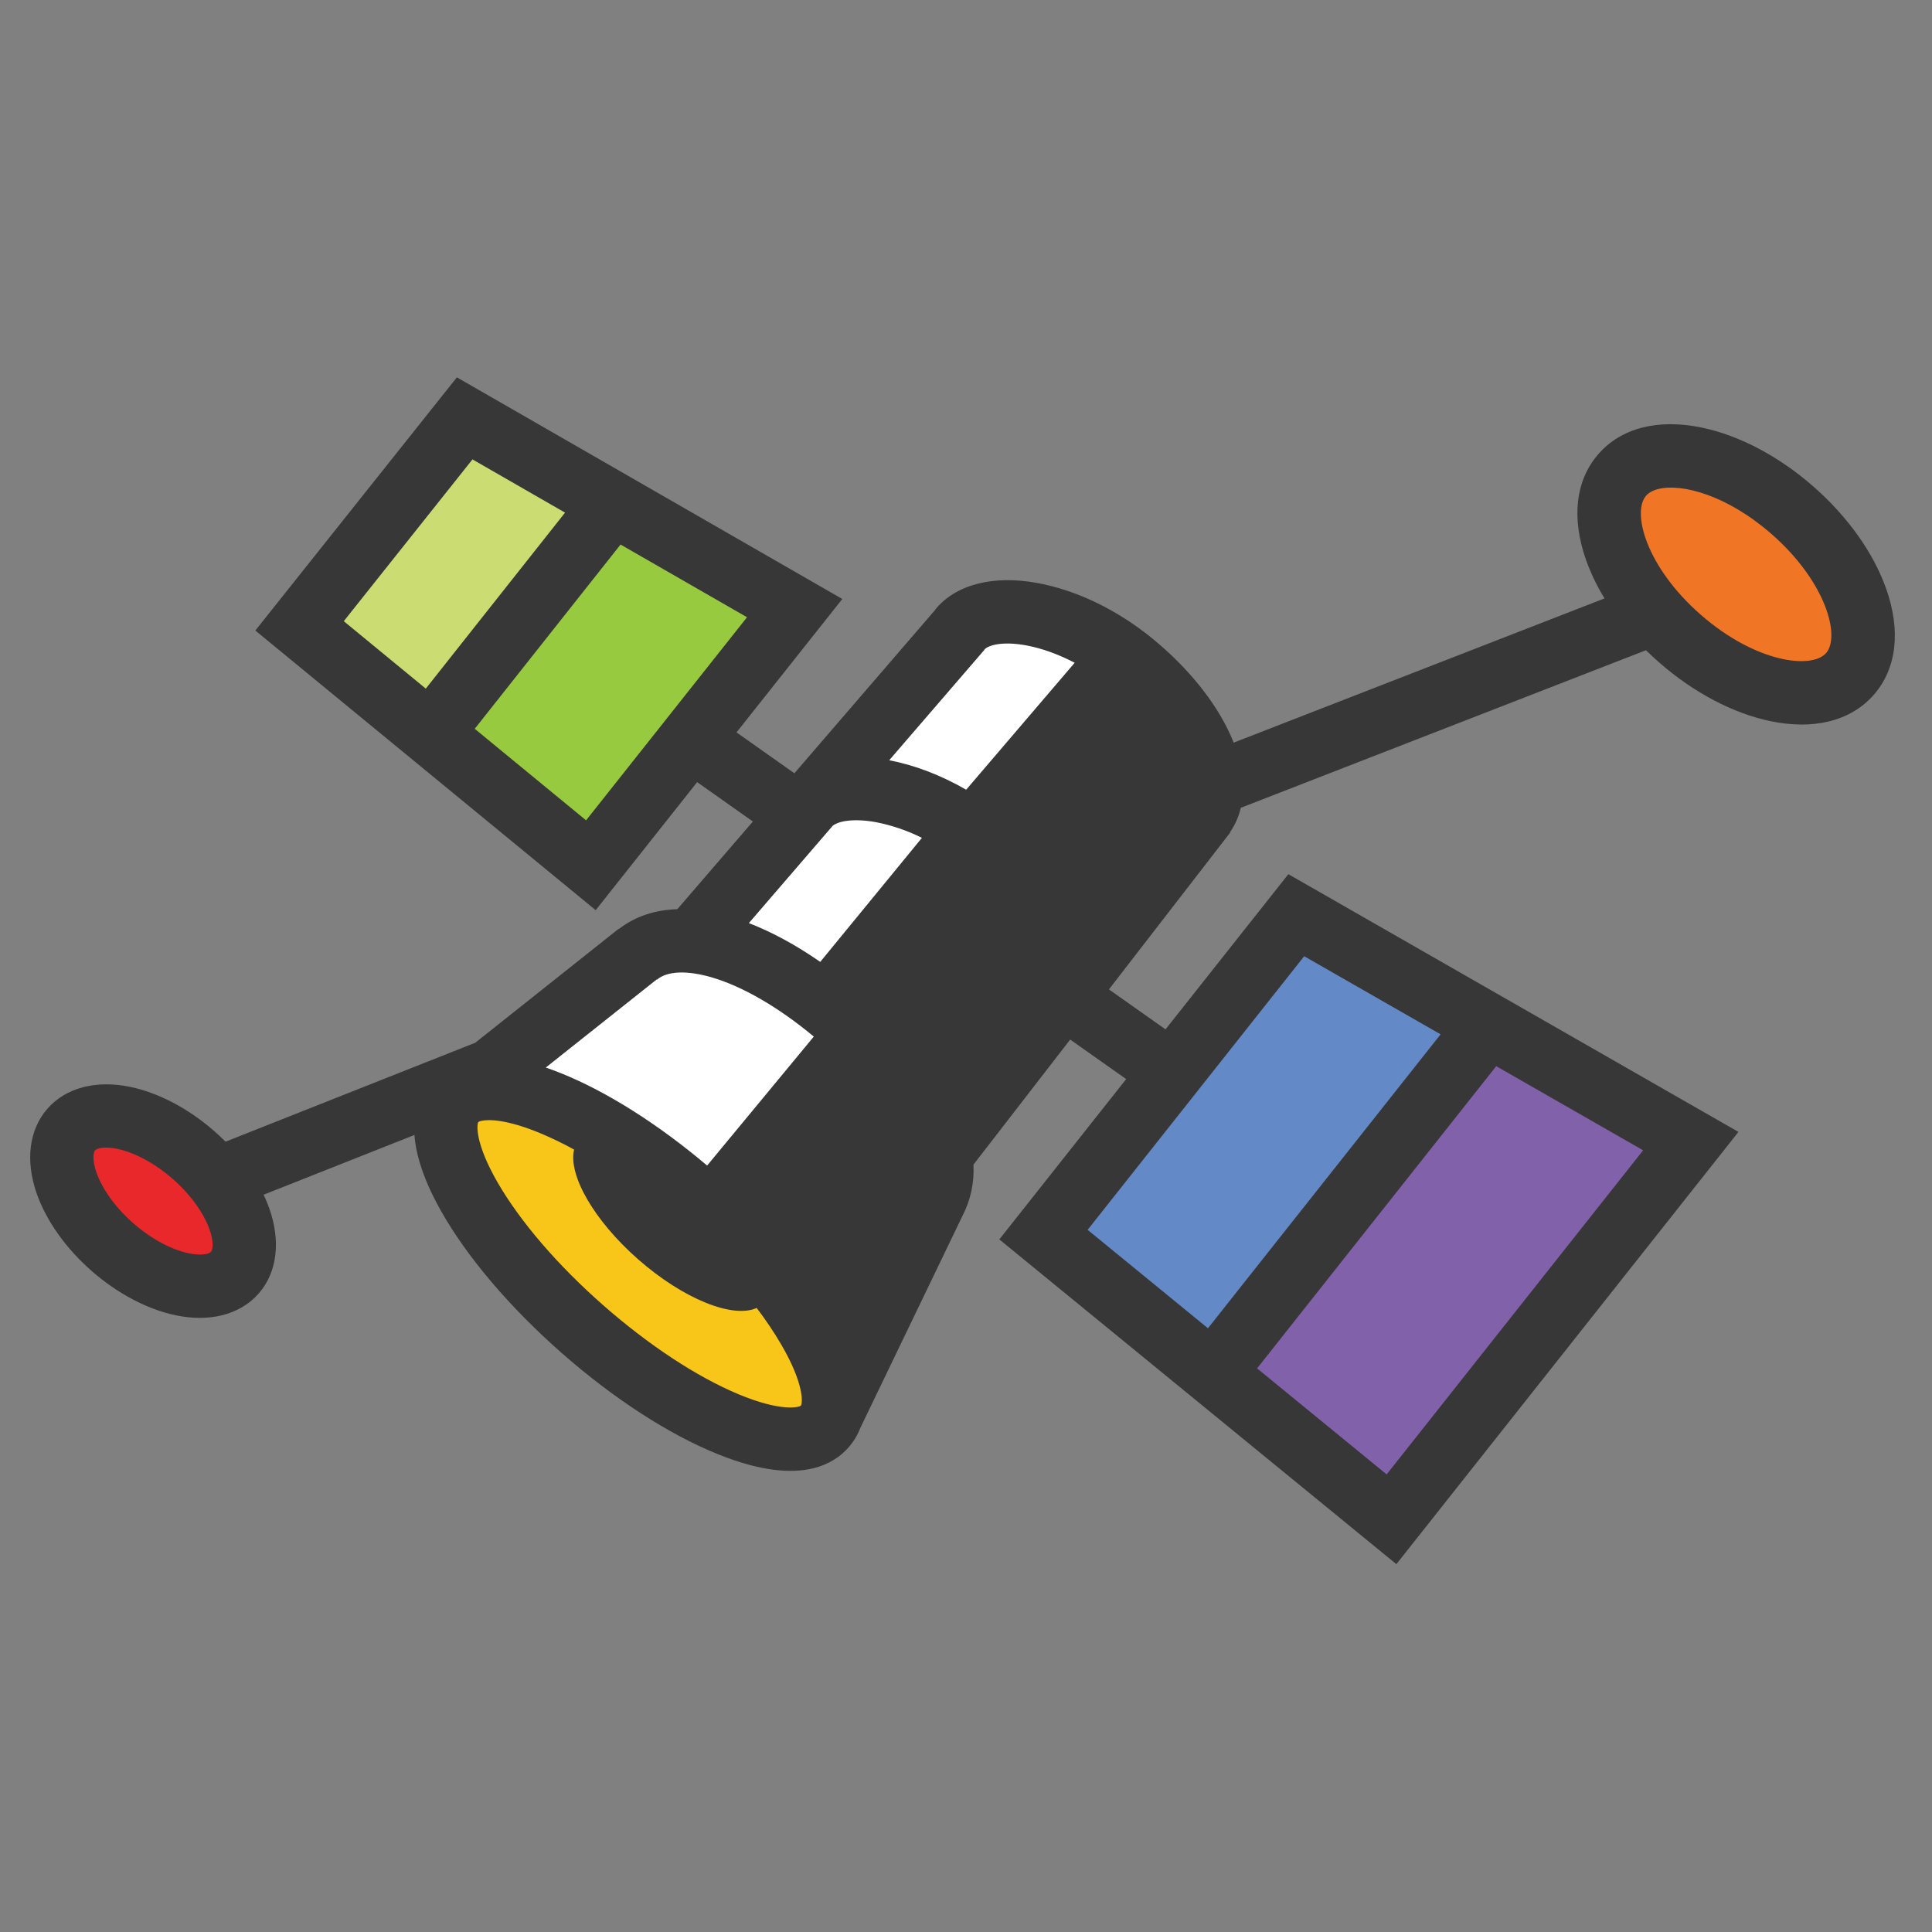 <svg width="128" height="128" viewBox="0 0 128 128" fill="none" xmlns="http://www.w3.org/2000/svg">
<rect x="0" y="0" width="128" height="128" fill="#808080" stroke="none"/>
<path d="M54.774 51.958L63.921 41.604C70.004 37.513 82.537 48.205 79.84 53.88L70.803 65.569C72.823 62.239 62.477 49.81 54.774 51.958Z" fill="white"/>
<path d="M45.73 62.352L53.67 53.241C59.753 49.15 73.938 60.424 70.138 66.409L62.33 76.529C63.153 74.198 51.803 60.797 45.73 62.352Z" fill="white"/>
<path d="M30.77 72.334L42.664 62.949C48.748 58.859 65.62 73.762 61.821 79.743L55.134 94.13C56.113 84.579 37.375 70.476 30.77 72.334Z" fill="white"/>
<path d="M80.364 90.967L98.637 67.875L112.021 75.604L92.192 100.657L80.364 90.967Z" fill="#8162AA"/>
<path d="M69.195 82.053L85.882 60.636L98.355 68.231L80.306 91.074L69.195 82.053Z" fill="#6389C6"/>
<path d="M28.525 48.605L40.785 33.468L52.648 40.288L39.148 57.325L28.525 48.605Z" fill="#98CA3F"/>
<path d="M19.844 41.462L30.785 27.716L40.592 33.355L28.525 48.603L19.844 41.462Z" fill="#CBDD72"/>
<path d="M54.64 94.504C56.737 92.119 52.947 85.359 46.175 79.405C39.403 73.451 32.213 70.559 30.116 72.944C28.018 75.33 31.808 82.09 38.58 88.043C45.353 93.997 52.543 96.89 54.64 94.504Z" fill="#F8C519"/>
<path d="M122.559 44.635C124.614 42.284 122.902 37.426 118.736 33.786C114.57 30.145 109.527 29.1 107.473 31.451C105.418 33.802 107.13 38.659 111.296 42.3C115.462 45.941 120.505 46.986 122.559 44.635Z" fill="#F07525"/>
<path d="M15.563 84.307C17.04 82.618 15.81 79.126 12.816 76.51C9.821 73.893 6.197 73.142 4.72 74.831C3.243 76.521 4.474 80.012 7.468 82.629C10.462 85.246 14.087 85.997 15.563 84.307Z" fill="#E8282B"/>
<path d="M124.965 39.008C124.125 36.624 122.406 34.212 120.124 32.217C117.841 30.222 115.221 28.841 112.745 28.328C109.845 27.726 107.413 28.349 105.9 30.08C104.387 31.812 104.094 34.305 105.079 37.099C105.398 37.988 105.808 38.841 106.303 39.646L81.734 49.202C81.667 49.031 81.594 48.859 81.515 48.687C80.522 46.481 78.689 44.217 76.354 42.308C74.02 40.4 71.323 39.101 68.732 38.626C65.785 38.084 63.318 38.726 61.962 40.384L61.971 40.391L52.63 51.231L48.796 48.523L55.805 39.684L30.269 25L16.916 41.774L39.465 60.301L46.188 51.818L49.88 54.427L44.875 60.235C43.387 60.283 42.072 60.715 41.004 61.55L40.99 61.533L31.486 69.085L14.942 75.639C14.702 75.399 14.454 75.164 14.195 74.938C12.479 73.438 10.5 72.398 8.623 72.008C6.354 71.538 4.355 72.066 3.139 73.458C1.924 74.849 1.667 76.901 2.436 79.087C3.074 80.894 4.37 82.716 6.085 84.216C7.8 85.715 9.779 86.755 11.656 87.144C12.74 87.369 13.766 87.366 14.668 87.15C15.657 86.913 16.505 86.422 17.142 85.695C18.358 84.303 18.614 82.251 17.844 80.066C17.734 79.755 17.608 79.45 17.465 79.153L27.457 75.195C27.555 76.504 28.049 78.145 29.194 80.186C30.906 83.242 33.748 86.589 37.197 89.625C40.645 92.66 44.333 95.047 47.582 96.353C50.419 97.494 52.429 97.624 53.855 97.283C54.957 97.019 55.709 96.474 56.217 95.896C56.549 95.518 56.812 95.085 56.993 94.616L63.759 80.568C64.306 79.519 64.559 78.342 64.493 77.161L70.902 68.874L74.612 71.493L66.208 82.114L92.513 103.63L115.177 74.992L85.357 57.916L77.219 68.199L73.47 65.55L81.499 55.166L81.483 55.153C81.823 54.658 82.068 54.104 82.206 53.52L109.051 43.079C109.332 43.356 109.623 43.626 109.924 43.89C112.206 45.885 114.826 47.266 117.302 47.78C118.71 48.071 120.007 48.075 121.143 47.803C122.346 47.512 123.369 46.918 124.148 46.027C125.658 44.295 125.95 41.803 124.965 39.008ZM13.981 82.933C13.86 83.071 13.367 83.213 12.508 83.035C11.344 82.793 10.009 82.072 8.846 81.055C7.683 80.039 6.789 78.812 6.394 77.691C6.103 76.862 6.176 76.356 6.298 76.217C6.38 76.144 6.481 76.095 6.589 76.077C6.839 76.017 7.232 76.004 7.77 76.115C8.934 76.357 10.268 77.079 11.431 78.095C12.595 79.113 13.489 80.338 13.884 81.459C14.177 82.287 14.102 82.794 13.981 82.933ZM108.863 76.211L91.869 97.683L83.285 90.659L99.129 70.637L108.863 76.211ZM86.406 63.352L95.444 68.527L80.031 88.001L72.058 81.48L86.406 63.352ZM22.776 41.155L31.303 30.436L37.437 33.963L28.21 45.623L22.776 41.155ZM38.829 54.349L31.452 48.285L41.114 36.077L49.492 40.894L38.829 54.349ZM53.064 93.125C52.904 93.257 51.692 93.528 48.921 92.369C46.15 91.21 42.974 89.118 39.966 86.476C36.959 83.834 34.475 80.947 32.973 78.35C31.462 75.736 31.583 74.5 31.69 74.339C31.747 74.3 31.812 74.274 31.881 74.262C32.332 74.154 33.554 74.141 35.835 75.094C36.587 75.411 37.322 75.767 38.036 76.163C37.634 77.836 39.336 80.847 42.274 83.429C45.28 86.073 48.567 87.374 50.131 86.655C50.731 87.44 51.282 88.262 51.78 89.115C53.288 91.713 53.175 92.949 53.064 93.125V93.125ZM46.849 77.221C43.609 74.48 40.202 72.323 37.173 71.106C36.822 70.965 36.484 70.839 36.159 70.728L43.507 64.892L43.521 64.908C44.196 64.326 45.537 64.271 47.2 64.767C49.242 65.374 51.616 66.759 53.916 68.677L46.849 77.221ZM54.343 63.728C52.725 62.605 51.133 61.745 49.614 61.158L55.167 54.712C55.552 54.396 56.559 54.203 58.034 54.471C59.091 54.678 60.116 55.028 61.079 55.51L54.343 63.728ZM58.913 50.368L65.225 43.047L65.217 43.039C65.45 42.762 66.371 42.462 67.976 42.756C69.018 42.947 70.123 43.347 71.201 43.91L64.012 52.32C62.352 51.365 60.613 50.695 58.915 50.368H58.913ZM120.985 43.265C120.031 44.356 116.323 43.912 112.682 40.73C109.042 37.549 108.105 33.932 109.059 32.841C109.242 32.632 109.528 32.477 109.894 32.391C111.437 32.021 114.422 32.806 117.362 35.374C121.003 38.558 121.936 42.174 120.985 43.265Z" fill="#373737"/>
</svg>
